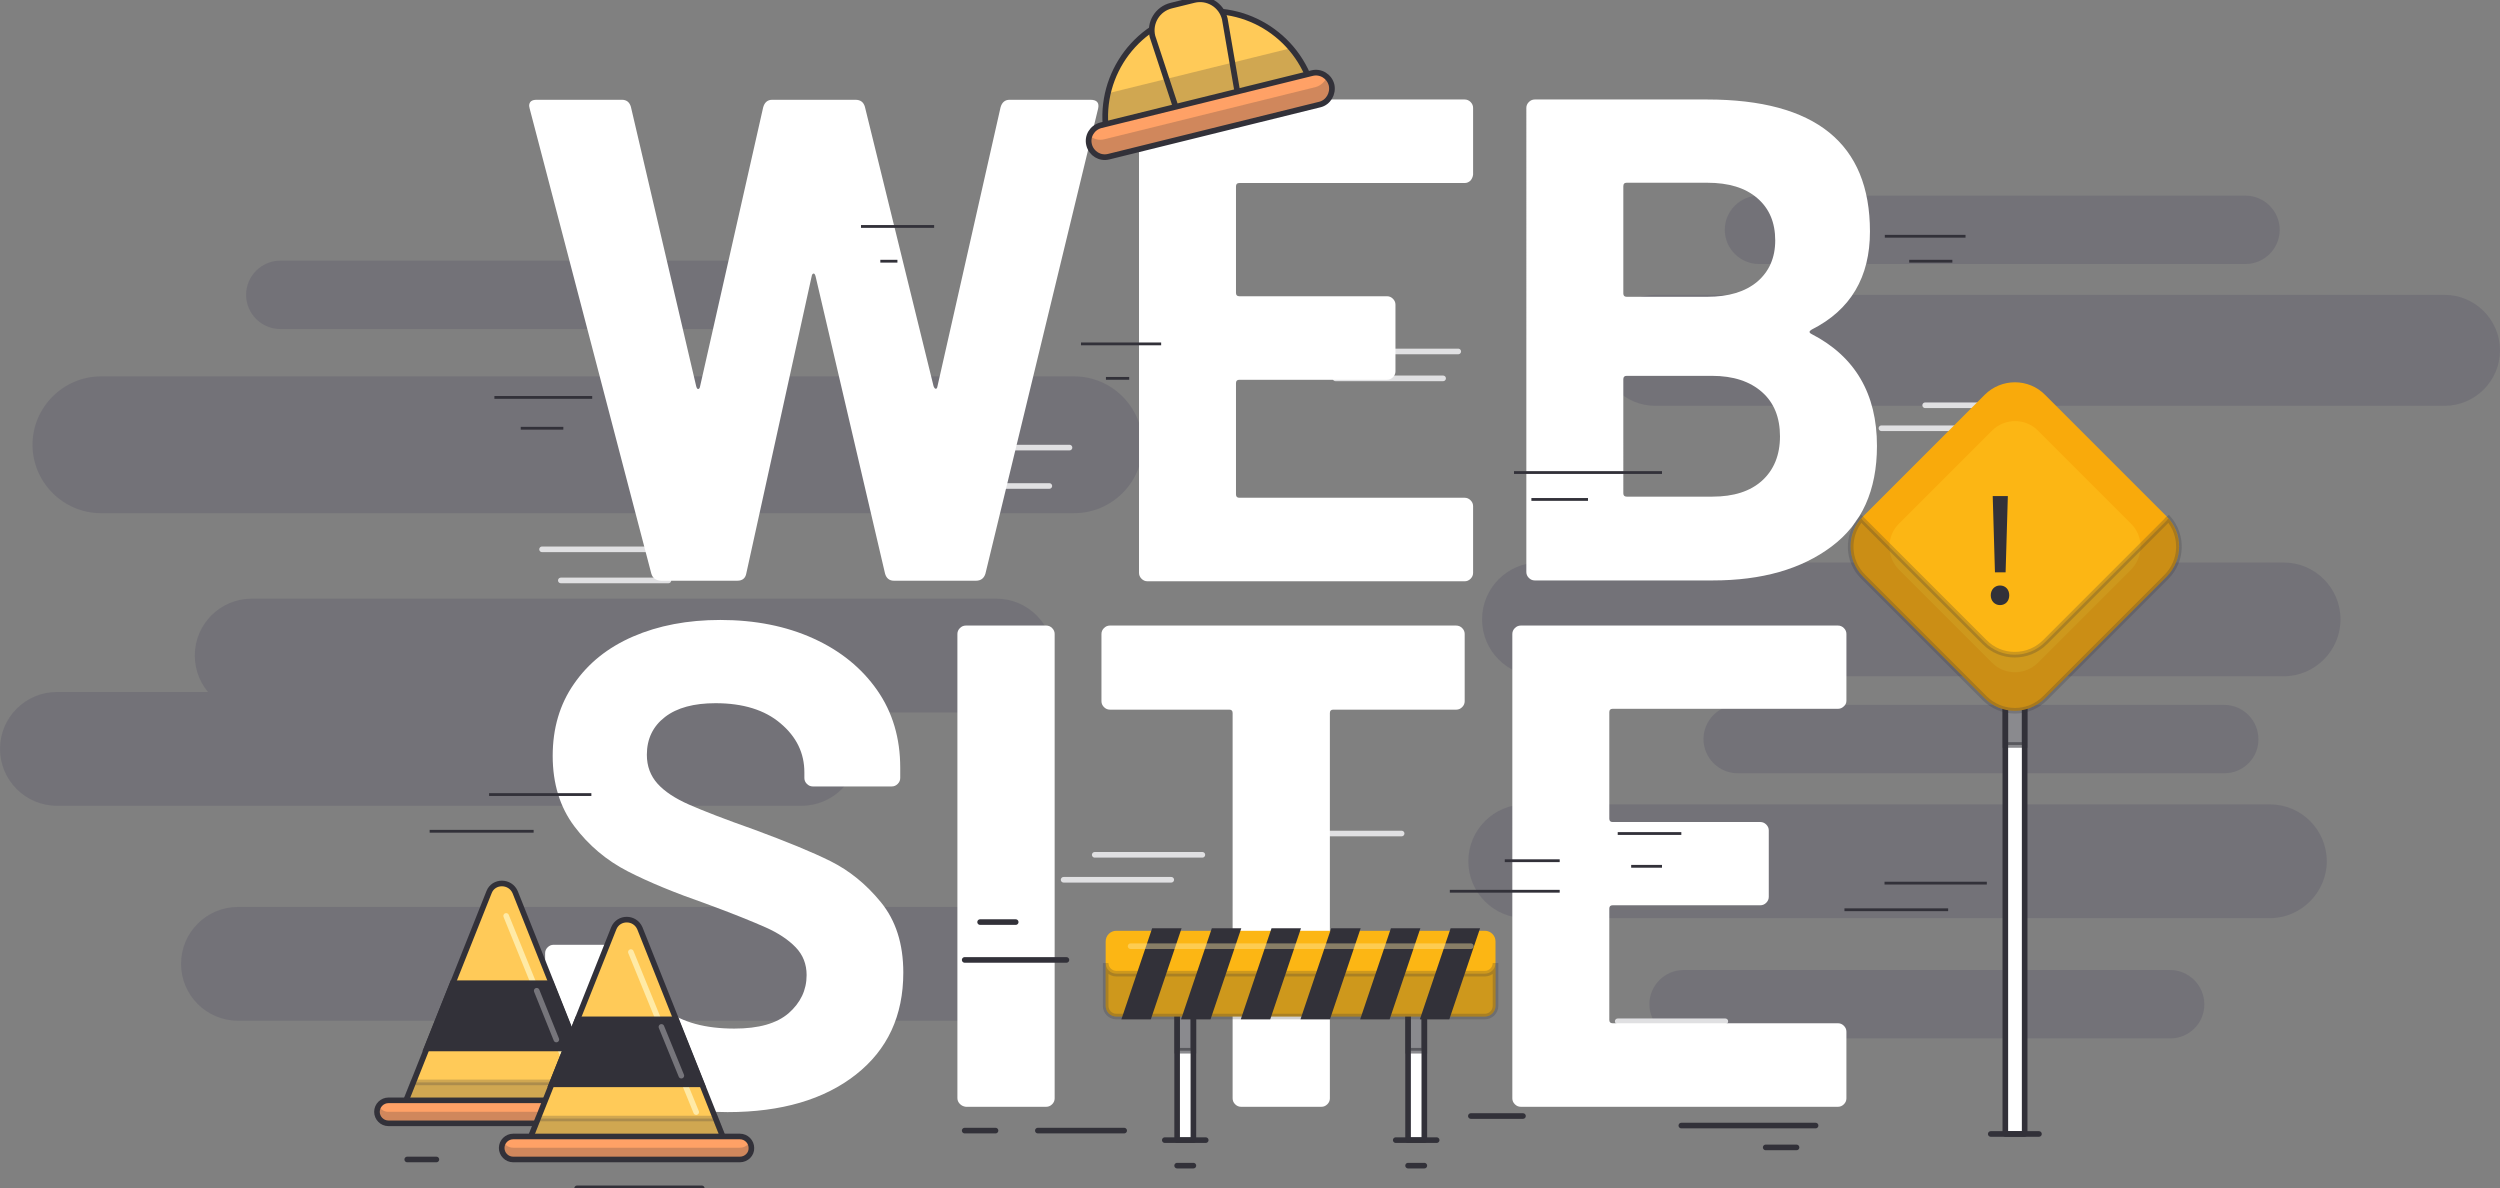 <?xml version="1.0" encoding="utf-8"?>
<!-- Generator: Adobe Illustrator 19.0.0, SVG Export Plug-In . SVG Version: 6.00 Build 0)  -->
<svg version="1.1" id="Layer_1" xmlns="http://www.w3.org/2000/svg" xmlns:xlink="http://www.w3.org/1999/xlink" x="0px" y="0px"
	 viewBox="0 0 892 424" style="enable-background:new 0 0 892 424;" xml:space="preserve">
<rect x="0" y="0" width="892" height="424" fill="#808080" stroke="none"/>
<style type="text/css">
	.st0{fill:#737278;}
	.st1{fill:none;stroke:#E0E0E2;stroke-width:2.001;stroke-linecap:round;stroke-linejoin:round;stroke-miterlimit:10;}
	.st2{fill:#FFFFFF;}
	.st3{fill:#FFCA58;stroke:#323139;stroke-width:2.001;stroke-miterlimit:10;}
	.st4{opacity:0.23;fill:#323139;stroke:#323139;stroke-width:2.001;stroke-miterlimit:10;}
	.st5{fill:none;stroke:#FFEAA6;stroke-width:2.001;stroke-linecap:round;stroke-linejoin:round;stroke-miterlimit:10;}
	.st6{fill:#FFA166;stroke:#323139;stroke-width:2.001;stroke-miterlimit:10;}
	.st7{opacity:0.23;fill:#323139;}
	.st8{fill:#323139;stroke:#323139;stroke-width:2.001;stroke-miterlimit:10;}
	.st9{fill:none;stroke:#76757B;stroke-width:2.001;stroke-linecap:round;stroke-linejoin:round;stroke-miterlimit:10;}
	.st10{fill:#FFFFFF;stroke:#323139;stroke-width:2.001;stroke-linecap:round;stroke-linejoin:round;stroke-miterlimit:10;}
	.st11{opacity:0.57;fill:#323139;stroke:#323139;stroke-width:2.001;stroke-miterlimit:10;}
	.st12{fill:none;stroke:#323139;stroke-width:2.001;stroke-linecap:round;stroke-linejoin:round;stroke-miterlimit:10;}
	.st13{fill:#FCB614;}
	
		.st14{opacity:0.42;fill:none;stroke:#FFEAA6;stroke-width:2.001;stroke-linecap:round;stroke-linejoin:round;stroke-miterlimit:10;}
	.st15{fill:none;stroke:#323139;stroke-miterlimit:10;}
	.st16{fill:#F9AA0B;}
	.st17{fill:#323139;}
	.st18{fill:#FFCA58;stroke:#323139;stroke-width:2.031;stroke-miterlimit:10;}
	.st19{fill:#FFCA58;stroke:#323139;stroke-width:2.031;stroke-linecap:round;stroke-linejoin:round;stroke-miterlimit:10;}
	.st20{fill:#FFA166;stroke:#323139;stroke-width:2.031;stroke-miterlimit:10;}
</style>
<g id="XMLID_4_">
	<path id="XMLID_5_" class="st0" d="M383.3,183.1H36c-13.4,0-24.4-11-24.4-24.4l0,0c0-13.4,11-24.4,24.4-24.4h347.3
		c13.4,0,24.4,11,24.4,24.4l0,0C407.7,172.1,396.7,183.1,383.3,183.1z"/>
	<path id="XMLID_6_" class="st0" d="M872.2,144.8H590.6c-10.9,0-19.8-8.9-19.8-19.8l0,0c0-10.9,8.9-19.8,19.8-19.8h281.6
		c10.9,0,19.8,8.9,19.8,19.8l0,0C892,135.9,883.1,144.8,872.2,144.8z"/>
	<path id="XMLID_7_" class="st0" d="M801.2,94.2H627.6c-6.7,0-12.2-5.5-12.2-12.2l0,0c0-6.7,5.5-12.2,12.2-12.2h173.6
		c6.7,0,12.2,5.5,12.2,12.2l0,0C813.4,88.7,807.9,94.2,801.2,94.2z"/>
	<path id="XMLID_9_" class="st0" d="M793.7,275.9H620c-6.7,0-12.2-5.5-12.2-12.2l0,0c0-6.7,5.5-12.2,12.2-12.2h173.6
		c6.7,0,12.2,5.5,12.2,12.2l0,0C805.9,270.4,800.4,275.9,793.7,275.9z"/>
	<path id="XMLID_10_" class="st0" d="M774.4,370.5H600.7c-6.7,0-12.2-5.5-12.2-12.2l0,0c0-6.7,5.5-12.2,12.2-12.2h173.6
		c6.7,0,12.2,5.5,12.2,12.2l0,0C786.6,365,781.1,370.5,774.4,370.5z"/>
	<path id="XMLID_11_" class="st0" d="M273.6,117.4H100c-6.7,0-12.2-5.5-12.2-12.2l0,0c0-6.7,5.5-12.2,12.2-12.2h173.6
		c6.7,0,12.2,5.5,12.2,12.2l0,0C285.8,112,280.3,117.4,273.6,117.4z"/>
	<path id="XMLID_12_" class="st0" d="M355.5,254.2H89.8c-11.2,0-20.3-9.1-20.3-20.3l0,0c0-11.2,9.1-20.3,20.3-20.3h265.7
		c11.2,0,20.3,9.1,20.3,20.3l0,0C375.8,245.1,366.6,254.2,355.5,254.2z"/>
	<path id="XMLID_13_" class="st0" d="M286,287.5H20.3C9.1,287.5,0,278.4,0,267.2l0,0c0-11.2,9.1-20.3,20.3-20.3H286
		c11.2,0,20.3,9.1,20.3,20.3l0,0C306.3,278.4,297.2,287.5,286,287.5z"/>
	<path id="XMLID_14_" class="st0" d="M809.9,327.6H544.2c-11.2,0-20.3-9.1-20.3-20.3l0,0c0-11.2,9.1-20.3,20.3-20.3h265.7
		c11.2,0,20.3,9.1,20.3,20.3l0,0C830.2,318.4,821,327.6,809.9,327.6z"/>
	<path id="XMLID_15_" class="st0" d="M814.8,241.3H549.1c-11.2,0-20.3-9.1-20.3-20.3l0,0c0-11.2,9.1-20.3,20.3-20.3h265.7
		c11.2,0,20.3,9.1,20.3,20.3l0,0C835.1,232.1,826,241.3,814.8,241.3z"/>
	<path id="XMLID_20_" class="st0" d="M350.6,364.2H84.9c-11.2,0-20.3-9.1-20.3-20.3l0,0c0-11.2,9.1-20.3,20.3-20.3h265.7
		c11.2,0,20.3,9.1,20.3,20.3l0,0C370.9,355,361.8,364.2,350.6,364.2z"/>
	<g id="XMLID_298_">
		<g id="XMLID_22_">
			<line id="XMLID_465_" class="st1" x1="193.4" y1="196" x2="231.8" y2="196"/>
			<line id="XMLID_462_" class="st1" x1="200.1" y1="207.1" x2="238.5" y2="207.1"/>
			<line id="XMLID_459_" class="st1" x1="343.2" y1="159.7" x2="381.6" y2="159.7"/>
			<line id="XMLID_456_" class="st1" x1="336" y1="173.4" x2="374.4" y2="173.4"/>
			<line id="XMLID_453_" class="st1" x1="390.6" y1="305" x2="429" y2="305"/>
			<line id="XMLID_450_" class="st1" x1="461.7" y1="297.4" x2="500.1" y2="297.4"/>
			<line id="XMLID_447_" class="st1" x1="577.2" y1="364.4" x2="615.6" y2="364.4"/>
			<line id="XMLID_444_" class="st1" x1="580.7" y1="375.6" x2="619.1" y2="375.6"/>
			<line id="XMLID_441_" class="st1" x1="686.9" y1="144.6" x2="725.3" y2="144.6"/>
			<line id="XMLID_438_" class="st1" x1="481.9" y1="125.4" x2="520.3" y2="125.4"/>
			<line id="XMLID_435_" class="st1" x1="476.5" y1="135" x2="514.9" y2="135"/>
			<line id="XMLID_432_" class="st1" x1="671.3" y1="152.8" x2="709.7" y2="152.8"/>
			<line id="XMLID_429_" class="st1" x1="379.5" y1="313.9" x2="417.9" y2="313.9"/>
		</g>
		<g id="XMLID_426_">
			<g id="XMLID_480_">
				<path id="XMLID_2128_" class="st2" d="M232.4,204.7L189,38.8l-0.2-1c0-1.5,0.9-2.2,2.7-2.2h30.4c1.6,0,2.7,0.8,3.2,2.5
					l23.3,99.7c0.2,0.7,0.4,1,0.7,1c0.3,0,0.6-0.3,0.7-1l22.5-99.5c0.5-1.8,1.6-2.7,3.2-2.7h29.7c1.8,0,2.9,0.8,3.4,2.5l24.5,99.7
					c0.2,0.5,0.4,0.8,0.7,0.9c0.3,0.1,0.6-0.2,0.7-0.9l22.5-99.5c0.5-1.8,1.6-2.7,3.2-2.7h28.9c2.3,0,3.2,1.1,2.7,3.2l-40.2,165.9
					c-0.5,1.6-1.6,2.5-3.4,2.5h-29.2c-1.6,0-2.7-0.8-3.2-2.5L291,98.6c-0.2-0.7-0.4-1-0.7-1c-0.3,0-0.6,0.3-0.7,1l-23.3,105.9
					c-0.3,1.8-1.4,2.7-3.2,2.7h-27.2C234,207.1,232.9,206.3,232.4,204.7z"/>
				<path id="XMLID_2132_" class="st2" d="M524.7,64.4c-0.6,0.6-1.3,0.9-2.1,0.9h-80.4c-0.8,0-1.2,0.4-1.2,1.2v38
					c0,0.8,0.4,1.2,1.2,1.2h52.7c0.8,0,1.5,0.3,2.1,0.9c0.6,0.6,0.9,1.3,0.9,2.1v23.8c0,0.8-0.3,1.5-0.9,2.1
					c-0.6,0.6-1.3,0.9-2.1,0.9h-52.7c-0.8,0-1.2,0.4-1.2,1.2v39.7c0,0.8,0.4,1.2,1.2,1.2h80.4c0.8,0,1.5,0.3,2.1,0.9
					c0.6,0.6,0.9,1.3,0.9,2.1v23.8c0,0.8-0.3,1.5-0.9,2.1c-0.6,0.6-1.3,0.9-2.1,0.9H409.4c-0.8,0-1.5-0.3-2.1-0.9
					c-0.6-0.6-0.9-1.3-0.9-2.1V38.5c0-0.8,0.3-1.5,0.9-2.1c0.6-0.6,1.3-0.9,2.1-0.9h113.2c0.8,0,1.5,0.3,2.1,0.9
					c0.6,0.6,0.9,1.3,0.9,2.1v23.8C525.5,63.1,525.2,63.8,524.7,64.4z"/>
				<path id="XMLID_2174_" class="st2" d="M646.4,119.2c15.5,8,23.3,21.3,23.3,39.9c0,15.9-5.4,27.8-16.2,35.9
					c-10.8,8.1-24.9,12.1-42.4,12.1h-63.5c-0.8,0-1.5-0.3-2.1-0.9c-0.6-0.6-0.9-1.3-0.9-2.1V38.5c0-0.8,0.3-1.5,0.9-2.1
					c0.6-0.6,1.3-0.9,2.1-0.9h61.5c38.7,0,58.1,15.7,58.1,47.1c0,16.3-6.9,28-20.8,35C645.4,118.2,645.4,118.7,646.4,119.2z
					 M579.2,66.5v38.2c0,0.8,0.4,1.2,1.2,1.2h28.7c7.7,0,13.6-1.8,17.9-5.4c4.2-3.6,6.4-8.5,6.4-14.7c0-6.4-2.1-11.4-6.4-15.1
					c-4.3-3.7-10.2-5.5-17.9-5.5h-28.7C579.6,65.2,579.2,65.6,579.2,66.5z M628.7,171.5c4.2-3.8,6.4-9.1,6.4-15.8
					c0-6.7-2.1-12-6.4-15.8c-4.3-3.8-10.2-5.8-17.9-5.8h-30.4c-0.8,0-1.2,0.4-1.2,1.2V176c0,0.8,0.4,1.2,1.2,1.2h30.6
					C618.6,177.2,624.5,175.3,628.7,171.5z"/>
			</g>
		</g>
		<g id="XMLID_70_">
			<g id="XMLID_153_">
				<path id="XMLID_160_" class="st2" d="M225.2,390.5c-9.8-4.2-17.4-10.1-22.7-17.9c-5.3-7.8-8-16.8-8-27.1v-5.4
					c0-0.8,0.3-1.5,0.9-2.1c0.6-0.6,1.3-0.9,2.1-0.9h27.9c0.8,0,1.5,0.3,2.1,0.9c0.6,0.6,0.9,1.3,0.9,2.1v3.7c0,6.5,3,12.1,9.1,16.5
					c6,4.5,14.2,6.7,24.5,6.7c8.7,0,15.1-1.8,19.4-5.5c4.2-3.7,6.4-8.2,6.4-13.6c0-3.9-1.3-7.2-3.9-9.9c-2.6-2.7-6.2-5.1-10.7-7.1
					c-4.5-2-11.6-4.9-21.4-8.5c-10.9-3.8-20.2-7.6-27.8-11.5c-7.6-3.9-14-9.3-19.1-16.1c-5.1-6.8-7.7-15.2-7.7-25.1
					c0-9.8,2.5-18.4,7.6-25.7c5.1-7.4,12.1-13,21.1-16.9c9-3.9,19.4-5.9,31.1-5.9c12.4,0,23.5,2.2,33.2,6.6
					c9.7,4.4,17.3,10.6,22.8,18.5c5.5,7.9,8.2,17.1,8.2,27.6v3.7c0,0.8-0.3,1.5-0.9,2.1c-0.6,0.6-1.3,0.9-2.1,0.9h-28.2
					c-0.8,0-1.5-0.3-2.1-0.9c-0.6-0.6-0.9-1.3-0.9-2.1v-2c0-6.9-2.8-12.7-8.5-17.5c-5.6-4.8-13.4-7.2-23.2-7.2
					c-7.7,0-13.7,1.6-18,4.9c-4.3,3.3-6.5,7.8-6.5,13.5c0,4.1,1.3,7.5,3.8,10.3c2.5,2.8,6.3,5.3,11.3,7.5c5,2.2,12.7,5.2,23.2,8.9
					c11.6,4.3,20.7,8,27.3,11.3c6.6,3.3,12.6,8.1,17.9,14.6c5.3,6.5,8,14.8,8,25.1c0,15.4-5.6,27.5-16.9,36.4
					c-11.3,8.9-26.6,13.4-45.8,13.4C246.5,396.8,235,394.7,225.2,390.5z"/>
				<path id="XMLID_158_" class="st2" d="M342.5,393.9c-0.6-0.6-0.9-1.3-0.9-2.1V226.2c0-0.8,0.3-1.5,0.9-2.1
					c0.6-0.6,1.3-0.9,2.1-0.9h28.7c0.8,0,1.5,0.3,2.1,0.9c0.6,0.6,0.9,1.3,0.9,2.1v165.7c0,0.8-0.3,1.5-0.9,2.1
					c-0.6,0.6-1.3,0.9-2.1,0.9h-28.7C343.8,394.8,343.1,394.5,342.5,393.9z"/>
				<path id="XMLID_156_" class="st2" d="M521.7,224.1c0.6,0.6,0.9,1.3,0.9,2.1v24c0,0.8-0.3,1.5-0.9,2.1c-0.6,0.6-1.3,0.9-2.1,0.9
					h-43.9c-0.8,0-1.2,0.4-1.2,1.2v137.5c0,0.8-0.3,1.5-0.9,2.1c-0.6,0.6-1.3,0.9-2.1,0.9h-28.7c-0.8,0-1.5-0.3-2.1-0.9
					c-0.6-0.6-0.9-1.3-0.9-2.1V254.4c0-0.8-0.4-1.2-1.2-1.2H396c-0.8,0-1.5-0.3-2.1-0.9c-0.6-0.6-0.9-1.3-0.9-2.1v-24
					c0-0.8,0.3-1.5,0.9-2.1c0.6-0.6,1.3-0.9,2.1-0.9h123.5C520.4,223.2,521.1,223.5,521.7,224.1z"/>
				<path id="XMLID_154_" class="st2" d="M657.9,252c-0.6,0.6-1.3,0.9-2.1,0.9h-80.4c-0.8,0-1.2,0.4-1.2,1.2v38
					c0,0.8,0.4,1.2,1.2,1.2h52.7c0.8,0,1.5,0.3,2.1,0.9c0.6,0.6,0.9,1.3,0.9,2.1V320c0,0.8-0.3,1.5-0.9,2.1
					c-0.6,0.6-1.3,0.9-2.1,0.9h-52.7c-0.8,0-1.2,0.4-1.2,1.2v39.7c0,0.8,0.4,1.2,1.2,1.2h80.4c0.8,0,1.5,0.3,2.1,0.9
					c0.6,0.6,0.9,1.3,0.9,2.1v23.8c0,0.8-0.3,1.5-0.9,2.1c-0.6,0.6-1.3,0.9-2.1,0.9H542.6c-0.8,0-1.5-0.3-2.1-0.9
					c-0.6-0.6-0.9-1.3-0.9-2.1V226.2c0-0.8,0.3-1.5,0.9-2.1c0.6-0.6,1.3-0.9,2.1-0.9h113.2c0.8,0,1.5,0.3,2.1,0.9
					c0.6,0.6,0.9,1.3,0.9,2.1v23.8C658.8,250.8,658.5,251.5,657.9,252z"/>
			</g>
		</g>
		<g id="XMLID_351_">
			<g id="XMLID_31_">
				<path id="XMLID_422_" class="st3" d="M174.5,318.3l-30.7,77.1h70.7l-30.7-77.1C182,314.2,176.1,314.2,174.5,318.3z"/>
				<polygon id="XMLID_32_" class="st4" points="147.4,386.2 143.7,395.4 214.4,395.4 210.7,386.2 				"/>
				<line id="XMLID_420_" class="st5" x1="180.6" y1="326.8" x2="203.8" y2="384"/>
				<path id="XMLID_33_" class="st6" d="M219.5,400.8h-80.9c-2.3,0-4.1-1.9-4.1-4.1l0,0c0-2.3,1.9-4.1,4.1-4.1h80.9
					c2.3,0,4.1,1.9,4.1,4.1l0,0C223.6,398.9,221.7,400.8,219.5,400.8z"/>
				<path id="XMLID_34_" class="st7" d="M219.5,396.7h-80.9c-1.5,0-2.8-0.8-3.5-2.1c-0.4,0.6-0.6,1.3-0.6,2.1c0,2.3,1.9,4.1,4.1,4.1
					h80.9c2.3,0,4.1-1.9,4.1-4.1c0-0.8-0.2-1.5-0.6-2.1C222.3,395.8,221,396.7,219.5,396.7z"/>
				<polygon id="XMLID_35_" class="st8" points="152.2,374.1 205.9,374.1 196.6,350.8 161.5,350.8 				"/>
				<line id="XMLID_416_" class="st9" x1="191.5" y1="353.5" x2="198.5" y2="370.9"/>
			</g>
			<g id="XMLID_36_">
				<g id="XMLID_37_">
					<g id="XMLID_38_">
						<rect id="XMLID_411_" x="420" y="360.9" class="st10" width="5.8" height="45.9"/>
						<rect id="XMLID_103_" x="420" y="360.9" class="st11" width="5.8" height="14"/>
						<line id="XMLID_409_" class="st12" x1="415.6" y1="406.8" x2="430.2" y2="406.8"/>
					</g>
					<g id="XMLID_39_">
						<rect id="XMLID_102_" x="502.4" y="360.9" class="st10" width="5.8" height="45.9"/>
						<rect id="XMLID_101_" x="502.4" y="360.9" class="st11" width="5.8" height="14"/>
						<line id="XMLID_402_" class="st12" x1="498" y1="406.8" x2="512.6" y2="406.8"/>
					</g>
				</g>
				<path id="XMLID_100_" class="st13" d="M529.8,362.7H398.3c-2.1,0-3.8-1.7-3.8-3.8v-23c0-2.1,1.7-3.8,3.8-3.8h131.5
					c2.1,0,3.8,1.7,3.8,3.8v23C533.6,361,531.9,362.7,529.8,362.7z"/>
				<path id="XMLID_42_" class="st4" d="M529.8,347.4H398.3c-2.1,0-3.8-1.7-3.8-3.8v15.3c0,2.1,1.7,3.8,3.8,3.8h131.5
					c2.1,0,3.8-1.7,3.8-3.8v-15.3C533.6,345.7,531.9,347.4,529.8,347.4z"/>
				<g id="XMLID_45_">
					<polygon id="XMLID_46_" class="st8" points="401.5,362.7 409.9,362.7 420.2,332.2 411.8,332.2 					"/>
					<polygon id="XMLID_47_" class="st8" points="422.8,362.7 431.2,362.7 441.5,332.2 433.1,332.2 					"/>
					<polygon id="XMLID_48_" class="st8" points="444.1,362.7 452.5,362.7 462.8,332.2 454.4,332.2 					"/>
					<polygon id="XMLID_49_" class="st8" points="465.4,362.7 473.8,362.7 484.1,332.2 475.7,332.2 					"/>
					<polygon id="XMLID_50_" class="st8" points="486.7,362.7 495.1,362.7 505.4,332.2 497,332.2 					"/>
					<polygon id="XMLID_51_" class="st8" points="508,362.7 516.4,362.7 526.7,332.2 518.3,332.2 					"/>
				</g>
				<line id="XMLID_390_" class="st14" x1="403.4" y1="337.6" x2="524.8" y2="337.6"/>
			</g>
			<g id="XMLID_52_">
				<path id="XMLID_388_" class="st3" d="M219,331.2l-30.7,77.1h70.7l-30.7-77.1C226.5,327.1,220.7,327.1,219,331.2z"/>
				<polygon id="XMLID_53_" class="st4" points="191.9,399.1 188.3,408.3 258.9,408.3 255.3,399.1 				"/>
				<line id="XMLID_386_" class="st5" x1="225.1" y1="339.7" x2="248.4" y2="396.8"/>
				<path id="XMLID_54_" class="st6" d="M264,413.7h-80.9c-2.3,0-4.1-1.9-4.1-4.1l0,0c0-2.3,1.9-4.1,4.1-4.1H264
					c2.3,0,4.1,1.9,4.1,4.1l0,0C268.2,411.8,266.3,413.7,264,413.7z"/>
				<path id="XMLID_55_" class="st7" d="M264,409.5h-80.9c-1.5,0-2.8-0.8-3.5-2.1c-0.4,0.6-0.6,1.3-0.6,2.1c0,2.3,1.9,4.1,4.1,4.1
					H264c2.3,0,4.1-1.9,4.1-4.1c0-0.8-0.2-1.5-0.6-2.1C266.9,408.7,265.5,409.5,264,409.5z"/>
				<polygon id="XMLID_56_" class="st8" points="196.8,386.9 250.4,386.9 241.1,363.7 206.1,363.7 				"/>
				<line id="XMLID_382_" class="st9" x1="236" y1="366.4" x2="243.1" y2="383.8"/>
			</g>
			<line id="XMLID_380_" class="st12" x1="599.9" y1="401.6" x2="647.8" y2="401.6"/>
			<line id="XMLID_379_" class="st12" x1="630" y1="409.4" x2="641" y2="409.4"/>
			<line id="XMLID_378_" class="st12" x1="420" y1="415.9" x2="425.8" y2="415.9"/>
			<line id="XMLID_377_" class="st12" x1="370.3" y1="403.4" x2="401.1" y2="403.4"/>
			<line id="XMLID_376_" class="st12" x1="524.8" y1="398.2" x2="543.4" y2="398.2"/>
			<line id="XMLID_375_" class="st12" x1="355.2" y1="403.4" x2="344.2" y2="403.4"/>
			<line id="XMLID_374_" class="st12" x1="205.9" y1="424" x2="250.4" y2="424"/>
			<line id="XMLID_373_" class="st12" x1="145.3" y1="413.7" x2="155.7" y2="413.7"/>
			<line id="XMLID_372_" class="st15" x1="153.3" y1="296.6" x2="190.4" y2="296.6"/>
			<line id="XMLID_371_" class="st12" x1="344.2" y1="342.5" x2="380.5" y2="342.5"/>
			<line id="XMLID_370_" class="st12" x1="349.7" y1="329" x2="362.4" y2="329"/>
			<line id="XMLID_369_" class="st15" x1="556.5" y1="318" x2="517.3" y2="318"/>
			<line id="XMLID_368_" class="st15" x1="556.5" y1="307.1" x2="536.9" y2="307.1"/>
			<line id="XMLID_367_" class="st15" x1="577.2" y1="297.4" x2="599.9" y2="297.4"/>
			<line id="XMLID_366_" class="st15" x1="582" y1="309.1" x2="593" y2="309.1"/>
			<line id="XMLID_365_" class="st15" x1="540.2" y1="168.6" x2="593" y2="168.6"/>
			<line id="XMLID_364_" class="st15" x1="546.4" y1="178.2" x2="566.6" y2="178.2"/>
			<line id="XMLID_363_" class="st15" x1="385.7" y1="122.7" x2="414.3" y2="122.7"/>
			<line id="XMLID_362_" class="st15" x1="394.6" y1="135" x2="402.9" y2="135"/>
			<line id="XMLID_361_" class="st15" x1="307.2" y1="80.8" x2="333.3" y2="80.8"/>
			<line id="XMLID_360_" class="st15" x1="314.1" y1="93.2" x2="320.2" y2="93.2"/>
			<line id="XMLID_359_" class="st15" x1="176.4" y1="141.8" x2="211.3" y2="141.8"/>
			<line id="XMLID_358_" class="st15" x1="185.8" y1="152.8" x2="201" y2="152.8"/>
			<line id="XMLID_357_" class="st15" x1="701.3" y1="84.3" x2="672.5" y2="84.3"/>
			<line id="XMLID_356_" class="st15" x1="696.6" y1="93.2" x2="681.2" y2="93.2"/>
			<line id="XMLID_355_" class="st12" x1="502.4" y1="415.9" x2="508.2" y2="415.9"/>
			<line id="XMLID_354_" class="st15" x1="174.5" y1="283.5" x2="211" y2="283.5"/>
			<line id="XMLID_353_" class="st15" x1="658.1" y1="324.6" x2="695.1" y2="324.6"/>
			<line id="XMLID_352_" class="st15" x1="672.4" y1="315.1" x2="708.9" y2="315.1"/>
		</g>
		<g id="XMLID_30_">
			<g id="XMLID_57_">
				<rect id="XMLID_347_" x="715.5" y="249.3" class="st10" width="6.9" height="155.3"/>
				<rect id="XMLID_69_" x="715.5" y="249.3" class="st11" width="6.9" height="16.5"/>
				<line id="XMLID_317_" class="st12" x1="710.3" y1="404.6" x2="727.5" y2="404.6"/>
			</g>
			<g id="XMLID_58_">
				<g id="XMLID_61_">
					<path id="XMLID_68_" class="st16" d="M773,205.8l-43.3,43.3c-6,6-15.7,6-21.6,0l-43.3-43.3c-6-6-6-15.7,0-21.6l43.3-43.3
						c6-6,15.7-6,21.6,0l43.3,43.3C779,190.1,779,199.8,773,205.8z"/>
				</g>
				<g id="XMLID_62_">
					<g id="XMLID_77_">
						<path id="XMLID_87_" class="st13" d="M760.3,203.3l-33.1,33.1c-4.6,4.6-12,4.6-16.5,0l-33.1-33.1c-4.6-4.6-4.6-12,0-16.5
							l33.1-33.1c4.6-4.6,12-4.6,16.5,0l33.1,33.1C764.9,191.3,764.9,198.7,760.3,203.3z"/>
					</g>
				</g>
				<path id="XMLID_63_" class="st4" d="M773,185.8l-43.3,43.3c-6,6-15.7,6-21.6,0l-43.3-43.3c-0.3-0.3-0.4-0.5-0.7-0.8
					c-5.2,6-5.1,15.1,0.7,20.8l43.3,43.3c6,6,15.7,6,21.6,0l43.3-43.3c5.7-5.7,5.9-14.8,0.7-20.8C773.4,185.2,773.2,185.5,773,185.8
					z"/>
				<g id="XMLID_26_">
					<path id="XMLID_27_" class="st17" d="M710.3,212.4c0-2,1.4-3.5,3.3-3.5c2,0,3.3,1.5,3.3,3.5c0,2-1.3,3.5-3.3,3.5
						C711.7,215.9,710.3,214.4,710.3,212.4z M711.8,204.3L711,177h5.4l-0.8,27.2H711.8z"/>
				</g>
			</g>
		</g>
		<g id="XMLID_299_">
			<path id="XMLID_304_" class="st18" d="M468.4,32C463.1,12.2,443,0.1,423,5.1c-20,4.9-32.3,25-27.7,45L468.4,32z"/>
			<path id="XMLID_303_" class="st19" d="M419.7,38.8L411.2,13c-1.2-4.9,1.8-9.8,6.7-11l8.1-2c4.9-1.2,9.8,1.8,11,6.7l4.6,26.7"/>
			<path id="XMLID_302_" class="st7" d="M395.3,33.3c-1.2,5.4-1.3,11.1,0,16.8l73.1-18c-1.5-5.7-4.2-10.7-7.8-14.9L395.3,33.3z"/>
			<path id="XMLID_301_" class="st20" d="M470.9,37.3l-75.3,18.6c-3.1,0.8-6.2-1.1-7-4.2l0,0c-0.8-3.1,1.1-6.2,4.2-7l75.3-18.6
				c3.1-0.8,6.2,1.1,7,4.2l0,0C475.8,33.4,473.9,36.6,470.9,37.3z"/>
			<path id="XMLID_300_" class="st7" d="M469.3,31.1L394,49.7c-1.9,0.5-3.9-0.1-5.2-1.3c-0.4,1-0.5,2.2-0.2,3.4c0.8,3.1,3.9,5,7,4.2
				l75.3-18.6c3.1-0.8,5-3.9,4.2-7c-0.3-1.2-0.9-2.1-1.7-2.9C472.7,29.2,471.2,30.6,469.3,31.1z"/>
		</g>
	</g>
</g>
</svg>
